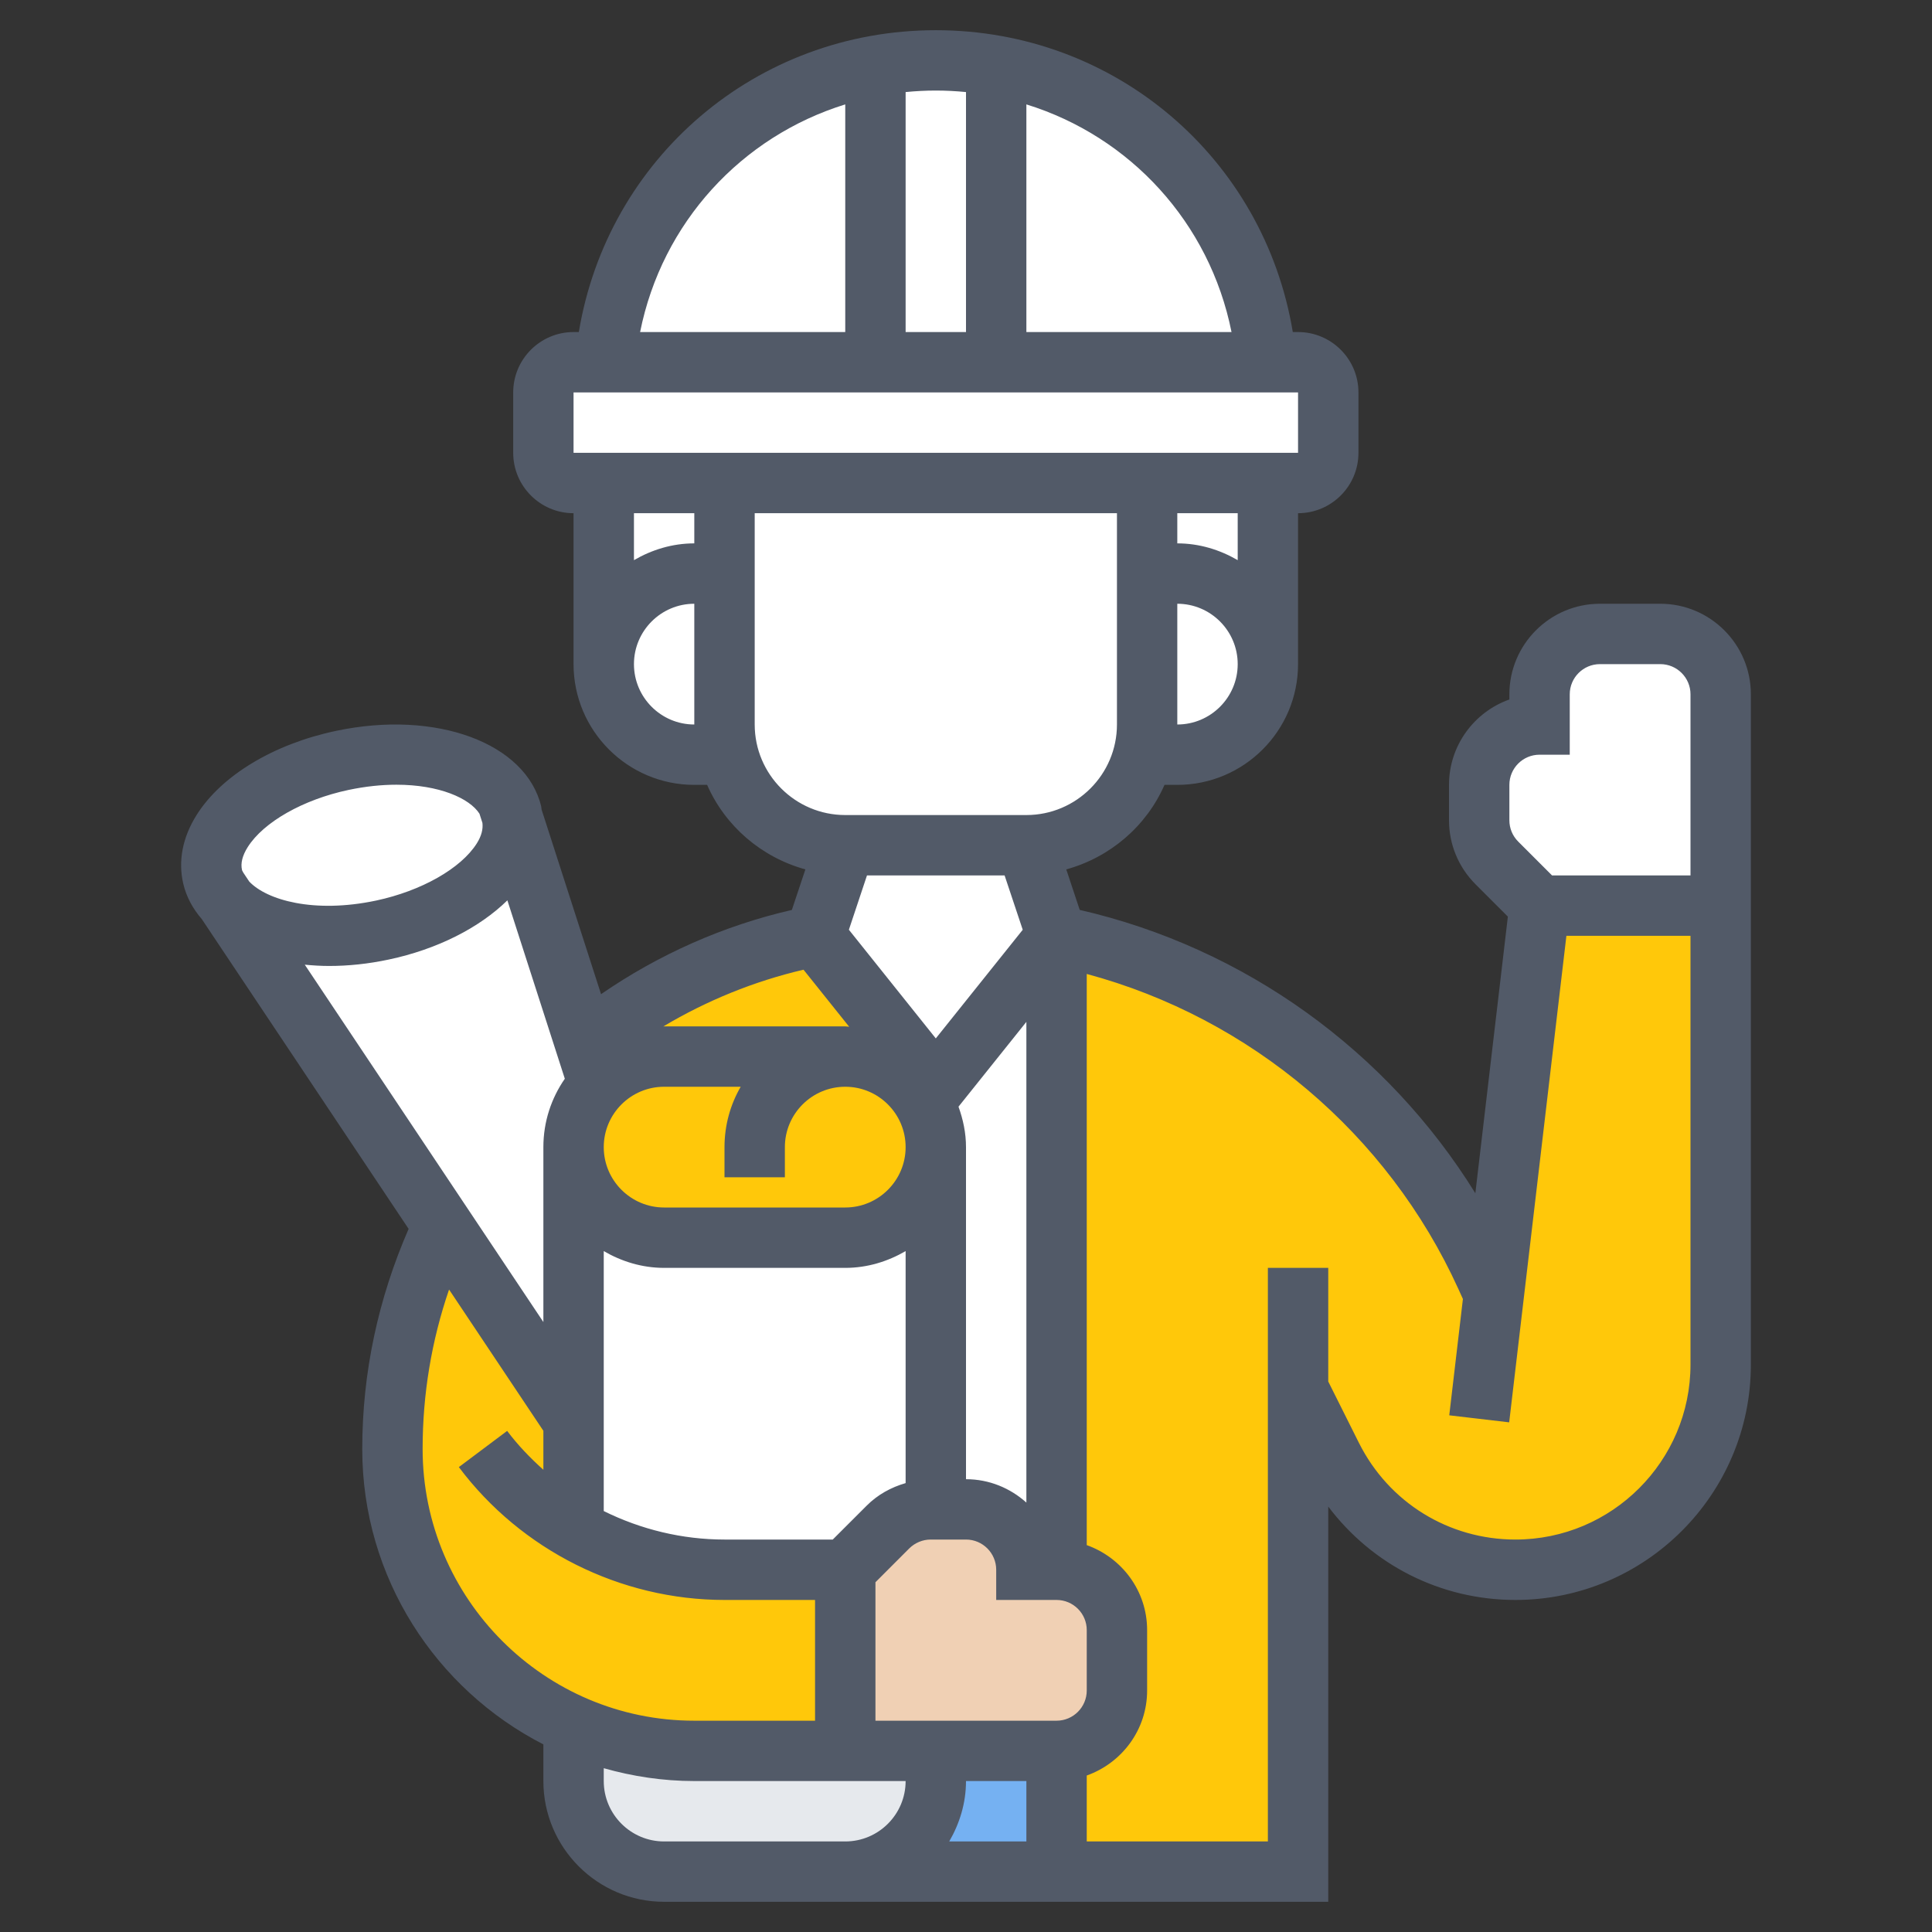 <svg width="60" height="60" viewBox="0 0 60 60" fill="none" xmlns="http://www.w3.org/2000/svg">
<rect x="0" y="0" width="60" height="60" fill="#333333" stroke="none"/>
<path d="M26.25 32.812C27.028 32.812 27.731 33.131 28.238 33.638C28.744 34.144 29.062 34.847 29.062 35.625C29.062 37.181 27.806 38.438 26.25 38.438H20.625C19.847 38.438 19.144 38.119 18.637 37.612C18.131 37.106 17.812 36.403 17.812 35.625C17.812 34.866 18.113 34.181 18.591 33.684C19.106 33.15 19.828 32.812 20.625 32.812H26.25Z" fill="#FFC80A"/>
<path d="M17.812 53.587C18.956 54.094 20.231 54.375 21.562 54.375H26.25H29.062V55.312C29.062 56.869 27.806 58.125 26.25 58.125H23.438H20.625C19.069 58.125 17.812 56.869 17.812 55.312V53.597V53.587Z" fill="#E6E9ED"/>
<path d="M20.625 38.438H26.25C27.806 38.438 29.062 37.181 29.062 35.625V46.875H28.903C28.406 46.875 27.928 47.072 27.572 47.428L26.25 48.75H22.5C20.831 48.75 19.219 48.309 17.812 47.494V44.147V35.625C17.812 36.403 18.131 37.106 18.637 37.612C19.144 38.119 19.847 38.438 20.625 38.438Z" fill="white"/>
<path d="M18.178 32.409L18.591 33.684C18.113 34.181 17.812 34.866 17.812 35.625V44.147L13.744 38.062L7.022 27.994C7.875 28.931 9.806 29.325 11.878 28.884C14.363 28.359 16.134 26.812 15.919 25.387L18.178 32.409Z" fill="white"/>
<path d="M15.919 25.388C16.134 26.813 14.363 28.36 11.878 28.884C9.806 29.325 7.875 28.931 7.022 27.994L6.713 27.535C6.666 27.441 6.638 27.338 6.609 27.235C6.263 25.781 8.063 24.16 10.622 23.616C12.966 23.119 15.141 23.691 15.759 24.9L15.769 24.928L15.919 25.388Z" fill="white"/>
<path d="M39.337 11.25H30.938V2.053V2.044C32.888 2.4 34.641 3.309 36.038 4.594C37.875 6.281 39.094 8.625 39.337 11.25Z" fill="white"/>
<path d="M27.188 2.053V11.25H18.788C19.209 6.619 22.688 2.869 27.188 2.044V2.053Z" fill="white"/>
<path d="M30.938 2.053V11.25H27.188V2.053V2.044C27.797 1.931 28.425 1.875 29.062 1.875C29.7 1.875 30.328 1.931 30.938 2.044V2.053Z" fill="white"/>
<path d="M18.788 11.25H27.188H30.938H39.337H40.312C40.828 11.25 41.25 11.672 41.25 12.188V14.062C41.25 14.578 40.828 15 40.312 15H39.375H35.625H22.5H18.75H17.812C17.297 15 16.875 14.578 16.875 14.062V12.188C16.875 11.672 17.297 11.25 17.812 11.25H18.788Z" fill="white"/>
<path d="M39.375 15V20.625C39.375 19.847 39.056 19.144 38.55 18.637C38.044 18.131 37.341 17.812 36.562 17.812H35.625V15H39.375Z" fill="white"/>
<path d="M21.562 17.812C20.006 17.812 18.75 19.069 18.75 20.625V15H22.5V17.812H21.562Z" fill="white"/>
<path d="M46.397 40.181L47.812 28.125H53.438V42.375C53.438 44.138 52.725 45.731 51.572 46.884C50.419 48.038 48.825 48.75 47.062 48.75C44.653 48.75 42.441 47.391 41.362 45.225L40.312 43.125V58.125H32.812V54.375C33.844 54.375 34.688 53.531 34.688 52.5V50.625C34.688 49.594 33.844 48.75 32.812 48.75V30L32.353 29.634L32.812 29.062C35.756 29.653 38.466 30.928 40.753 32.747C43.041 34.556 44.906 36.9 46.144 39.638L46.397 40.181Z" fill="#FFC80A"/>
<path d="M28.238 33.638C27.731 33.131 27.028 32.812 26.25 32.812H20.625C19.828 32.812 19.106 33.15 18.591 33.684L18.178 32.409C20.119 30.825 22.444 29.681 25.022 29.128L25.312 29.062L29.062 33.75V35.625C29.062 34.847 28.744 34.144 28.238 33.638Z" fill="#FFC80A"/>
<path d="M13.744 38.062L17.812 44.147V47.494C19.219 48.309 20.831 48.75 22.5 48.75H26.25V54.375H21.562C20.231 54.375 18.956 54.094 17.812 53.587C14.503 52.144 12.188 48.844 12.188 45C12.188 42.534 12.741 40.172 13.744 38.062Z" fill="#FFC80A"/>
<path d="M32.812 54.375V58.125H26.25C27.806 58.125 29.062 56.869 29.062 55.312V54.375H32.812Z" fill="#75B1F2"/>
<path d="M32.812 30V48.75H31.875C31.875 47.719 31.031 46.875 30 46.875H29.062V35.625V33.75L32.353 29.634L32.812 30Z" fill="white"/>
<path d="M34.688 50.625V52.5C34.688 53.531 33.844 54.375 32.812 54.375H29.062H26.25V48.75L27.572 47.428C27.928 47.072 28.406 46.875 28.903 46.875H29.062H30C31.031 46.875 31.875 47.719 31.875 48.75H32.812C33.844 48.75 34.688 49.594 34.688 50.625Z" fill="#F0D0B4"/>
<path d="M53.438 21.562V28.125H47.812L46.491 26.803C46.134 26.447 45.938 25.969 45.938 25.472V24.375C45.938 23.859 46.144 23.391 46.491 23.053C46.828 22.706 47.297 22.5 47.812 22.5V21.562C47.812 20.531 48.656 19.688 49.688 19.688H51.562C52.594 19.688 53.438 20.531 53.438 21.562Z" fill="white"/>
<path d="M38.55 18.637C39.056 19.144 39.375 19.847 39.375 20.625C39.375 22.181 38.119 23.438 36.562 23.438H35.503C35.587 23.137 35.625 22.828 35.625 22.5V17.812H36.562C37.341 17.812 38.044 18.131 38.55 18.637Z" fill="white"/>
<path d="M31.875 26.25L32.812 29.062L32.353 29.634L29.062 33.75L25.312 29.062L26.25 26.25H31.875Z" fill="white"/>
<path d="M22.622 23.438C22.538 23.137 22.5 22.828 22.5 22.5V17.812V15H35.625V17.812V22.5C35.625 22.828 35.587 23.137 35.503 23.438C35.091 25.059 33.619 26.25 31.875 26.25H26.25C24.506 26.25 23.034 25.059 22.622 23.438Z" fill="white"/>
<path d="M22.622 23.438H21.562C20.784 23.438 20.081 23.119 19.575 22.613C19.069 22.106 18.75 21.403 18.75 20.625C18.75 19.069 20.006 17.812 21.562 17.812H22.5V22.5C22.5 22.828 22.538 23.137 22.622 23.438Z" fill="white"/>
<path d="M51.562 18.75H49.688C48.137 18.75 46.875 20.012 46.875 21.562V21.723C45.784 22.11 45 23.152 45 24.375V25.473C45 26.224 45.294 26.931 45.824 27.462L46.828 28.466L45.818 37.057C43.076 32.632 38.651 29.433 33.532 28.258L33.114 27C34.481 26.622 35.603 25.656 36.165 24.375H36.562C38.631 24.375 40.312 22.693 40.312 20.625V15.938C41.347 15.938 42.188 15.097 42.188 14.062V12.188C42.188 11.153 41.347 10.312 40.312 10.312H40.149C39.253 4.912 34.634 0.938 29.062 0.938C23.491 0.938 18.872 4.912 17.976 10.312H17.812C16.779 10.312 15.938 11.153 15.938 12.188V14.062C15.938 15.097 16.779 15.938 17.812 15.938V20.625C17.812 22.693 19.494 24.375 21.562 24.375H21.96C22.523 25.656 23.645 26.623 25.012 27L24.592 28.259C22.472 28.745 20.452 29.643 18.666 30.875L16.819 25.14C16.813 25.109 16.814 25.078 16.808 25.047C16.337 23.072 13.542 22.039 10.43 22.699C8.498 23.108 6.883 24.082 6.111 25.302C5.669 26 5.525 26.742 5.693 27.451C5.79 27.858 5.99 28.223 6.266 28.542L12.69 38.164C11.748 40.329 11.25 42.622 11.25 45C11.25 48.998 13.541 52.463 16.875 54.174V55.312C16.875 57.381 18.557 59.062 20.625 59.062H23.438H26.25H41.25V46.788C42.615 48.596 44.736 49.688 47.063 49.688C51.095 49.688 54.375 46.407 54.375 42.377V21.562C54.375 20.012 53.113 18.75 51.562 18.75ZM46.875 24.375C46.875 23.858 47.295 23.438 47.812 23.438H48.75V21.562C48.75 21.046 49.17 20.625 49.688 20.625H51.562C52.08 20.625 52.5 21.046 52.5 21.562V27.188H48.201L47.15 26.137C46.972 25.959 46.875 25.723 46.875 25.473V24.375ZM31.875 55.312V57.188H29.479C29.801 56.633 30 55.999 30 55.312H31.875ZM32.812 53.438H27.188V49.138L28.238 48.087C28.414 47.913 28.655 47.812 28.901 47.812H30C30.517 47.812 30.938 48.233 30.938 48.75V49.688H32.812C33.33 49.688 33.75 50.108 33.75 50.625V52.5C33.75 53.017 33.33 53.438 32.812 53.438ZM31.199 27.188L31.762 28.875L29.062 32.249L26.363 28.874L26.925 27.187H31.199V27.188ZM26.372 31.887C26.331 31.886 26.291 31.875 26.25 31.875H20.625C20.616 31.875 20.607 31.878 20.598 31.878C21.95 31.073 23.42 30.473 24.954 30.115L26.372 31.887ZM20.625 33.75H23.003C22.683 34.302 22.5 34.943 22.5 35.625V36.562H24.375V35.625C24.375 34.591 25.216 33.75 26.25 33.75C27.284 33.75 28.125 34.591 28.125 35.625C28.125 36.659 27.284 37.5 26.25 37.5H20.625C19.591 37.5 18.75 36.659 18.75 35.625C18.75 34.591 19.591 33.75 20.625 33.75ZM18.75 38.854C19.304 39.176 19.939 39.375 20.625 39.375H26.25C26.936 39.375 27.571 39.176 28.125 38.854V46.059C27.673 46.19 27.254 46.419 26.913 46.762L25.862 47.812H22.5C21.188 47.812 19.904 47.499 18.75 46.927V38.854ZM31.875 46.664C31.376 46.216 30.722 45.938 30 45.938V35.625C30 35.182 29.909 34.763 29.767 34.369L31.875 31.735V46.664ZM36.562 22.5V18.75C37.597 18.75 38.438 19.591 38.438 20.625C38.438 21.659 37.597 22.5 36.562 22.5ZM38.438 17.396C37.883 17.074 37.249 16.875 36.562 16.875V15.938H38.438V17.396ZM38.246 10.312H31.875V3.242C35.095 4.239 37.566 6.911 38.246 10.312ZM30 2.859V10.312H28.125V2.859C28.433 2.829 28.746 2.812 29.062 2.812C29.379 2.812 29.692 2.829 30 2.859ZM26.25 3.242V10.312H19.879C20.559 6.911 23.03 4.239 26.25 3.242ZM17.812 12.188H40.312V14.062H17.812L17.812 12.188ZM21.562 15.938V16.875C20.876 16.875 20.242 17.074 19.688 17.396V15.938H21.562ZM19.688 20.625C19.688 19.591 20.529 18.75 21.562 18.75V22.5C20.529 22.5 19.688 21.659 19.688 20.625ZM23.438 22.5V15.938H34.688V22.5C34.688 24.051 33.426 25.312 31.875 25.312H26.25C24.699 25.312 23.438 24.051 23.438 22.5ZM7.694 26.306C8.187 25.528 9.413 24.832 10.82 24.533C11.355 24.42 11.856 24.37 12.311 24.37C13.638 24.37 14.583 24.79 14.89 25.27L14.982 25.555C15.005 25.747 14.955 25.959 14.806 26.195C14.313 26.973 13.087 27.668 11.68 27.968C9.745 28.377 8.284 27.951 7.741 27.378L7.557 27.102C7.546 27.074 7.523 27.048 7.516 27.02C7.467 26.81 7.527 26.571 7.694 26.306ZM10.223 29.999C10.814 29.999 11.436 29.935 12.07 29.8C13.577 29.481 14.885 28.816 15.757 27.961L17.541 33.501C17.122 34.105 16.875 34.836 16.875 35.625V41.057L9.465 29.959C9.712 29.983 9.964 29.999 10.223 29.999ZM13.125 45C13.125 43.295 13.402 41.635 13.946 40.048L16.875 44.435V45.645C16.466 45.279 16.084 44.882 15.75 44.438L14.25 45.562C16.187 48.145 19.271 49.688 22.5 49.688H25.312V53.438H21.562C16.91 53.438 13.125 49.652 13.125 45ZM23.438 57.188H20.625C19.591 57.188 18.75 56.347 18.75 55.312V54.913C19.645 55.167 20.587 55.312 21.562 55.312H28.125C28.125 56.347 27.284 57.188 26.25 57.188H23.438ZM47.063 47.812C44.992 47.812 43.129 46.661 42.202 44.808L41.25 42.904V39.375H39.375V57.188H33.75V55.14C34.839 54.752 35.625 53.721 35.625 52.5V50.625C35.625 49.404 34.839 48.373 33.75 47.985V30.247C38.834 31.616 43.097 35.205 45.291 40.03L45.432 40.341L45.008 43.954L46.869 44.172L48.646 29.062H52.5V42.377C52.5 45.374 50.061 47.812 47.063 47.812Z" fill="#525A68"/>
</svg>
